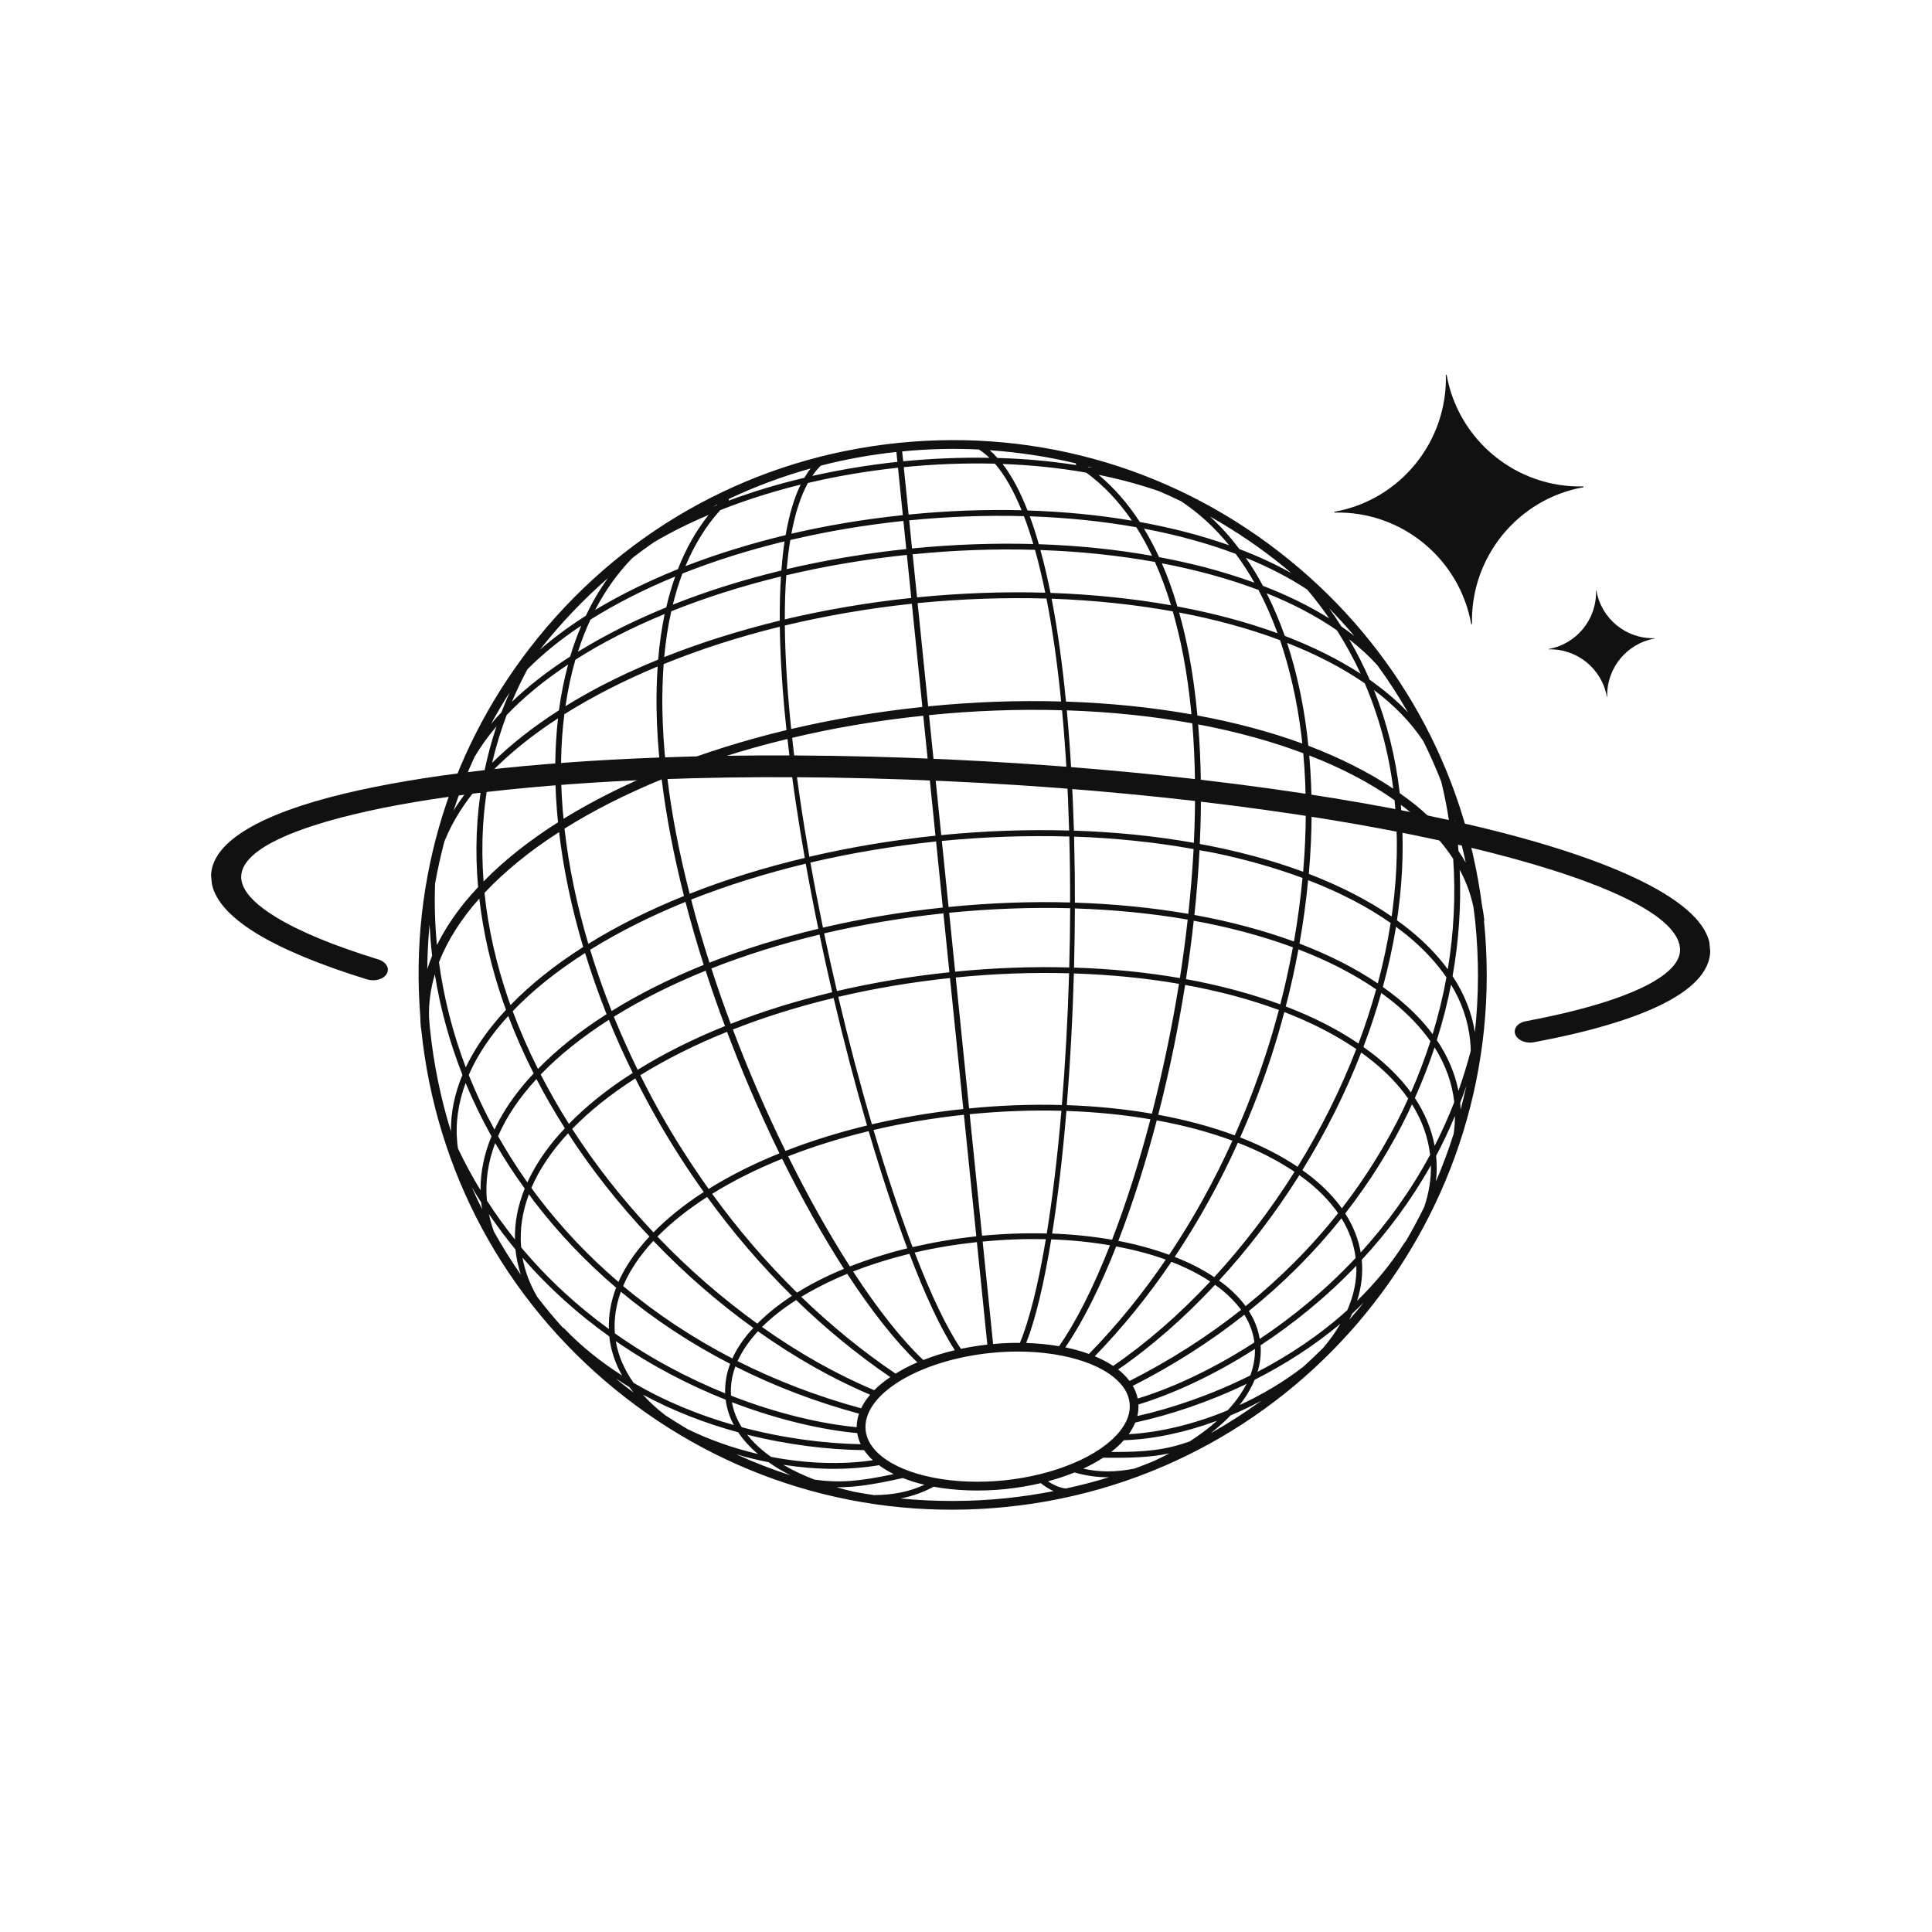 <?xml version="1.0" encoding="utf-8"?>
<svg width="500" zoomAndPan="magnify" viewBox="0 0 375 375" height="500" preserveAspectRatio="xMidYMid meet" version="1.0" xmlns="http://www.w3.org/2000/svg">
  <defs>
    <g/>
    <clipPath id="0eb422d3a8">
      <path d="M 81 85 L 289 85 L 289 294 L 81 294 Z M 81 85 " clip-rule="nonzero"/>
    </clipPath>
    <clipPath id="fa82c2f545">
      <path d="M 33.574 97.387 L 320.09 68.195 L 341.453 277.859 L 54.934 307.051 Z M 33.574 97.387 " clip-rule="nonzero"/>
    </clipPath>
    <clipPath id="23bffcefeb">
      <path d="M 33.574 97.387 L 320.09 68.195 L 341.453 277.859 L 54.934 307.051 Z M 33.574 97.387 " clip-rule="nonzero"/>
    </clipPath>
    <clipPath id="fd93a9eaa6">
      <path d="M 33.574 97.387 L 320.09 68.195 L 341.453 277.859 L 54.934 307.051 Z M 33.574 97.387 " clip-rule="nonzero"/>
    </clipPath>
    <clipPath id="a4fe4684ae">
      <path d="M 40 146 L 332 146 L 332 203 L 40 203 Z M 40 146 " clip-rule="nonzero"/>
    </clipPath>
    <clipPath id="af01cd2c6d">
      <path d="M 33.574 97.387 L 320.09 68.195 L 341.453 277.859 L 54.934 307.051 Z M 33.574 97.387 " clip-rule="nonzero"/>
    </clipPath>
    <clipPath id="3e14c55f35">
      <path d="M 33.574 97.387 L 320.09 68.195 L 341.453 277.859 L 54.934 307.051 Z M 33.574 97.387 " clip-rule="nonzero"/>
    </clipPath>
    <clipPath id="aea6b89f36">
      <path d="M 33.574 97.387 L 320.09 68.195 L 341.453 277.859 L 54.934 307.051 Z M 33.574 97.387 " clip-rule="nonzero"/>
    </clipPath>
    <clipPath id="a0c044836a">
      <path d="M 259 72 L 308 72 L 308 122 L 259 122 Z M 259 72 " clip-rule="nonzero"/>
    </clipPath>
    <clipPath id="d65a15334d">
      <path d="M 33.574 97.387 L 320.09 68.195 L 341.453 277.859 L 54.934 307.051 Z M 33.574 97.387 " clip-rule="nonzero"/>
    </clipPath>
    <clipPath id="971a340cca">
      <path d="M 33.574 97.387 L 320.09 68.195 L 341.453 277.859 L 54.934 307.051 Z M 33.574 97.387 " clip-rule="nonzero"/>
    </clipPath>
    <clipPath id="f82798897d">
      <path d="M 33.574 97.387 L 320.09 68.195 L 341.453 277.859 L 54.934 307.051 Z M 33.574 97.387 " clip-rule="nonzero"/>
    </clipPath>
    <clipPath id="dd5db143fa">
      <path d="M 300 114 L 322 114 L 322 136 L 300 136 Z M 300 114 " clip-rule="nonzero"/>
    </clipPath>
    <clipPath id="8878bd0557">
      <path d="M 33.574 97.387 L 320.09 68.195 L 341.453 277.859 L 54.934 307.051 Z M 33.574 97.387 " clip-rule="nonzero"/>
    </clipPath>
    <clipPath id="2510fcbfbd">
      <path d="M 33.574 97.387 L 320.09 68.195 L 341.453 277.859 L 54.934 307.051 Z M 33.574 97.387 " clip-rule="nonzero"/>
    </clipPath>
    <clipPath id="950e1c37ba">
      <path d="M 33.574 97.387 L 320.09 68.195 L 341.453 277.859 L 54.934 307.051 Z M 33.574 97.387 " clip-rule="nonzero"/>
    </clipPath>
  </defs>
  <rect x="-37.5" width="450" y="-37.5" height="450" fill-opacity="0"/>
  <rect x="-37.5" width="450" y="-37.5" height="450" fill-opacity="0" stroke="transparent"/>
  <g clip-path="url(#0eb422d3a8)">
    <g clip-path="url(#fa82c2f545)">
      <g clip-path="url(#23bffcefeb)">
        <g clip-path="url(#fd93a9eaa6)">
          <path d="M 83.375 179.465 C 83.492 181.473 83.641 183.492 83.875 185.504 C 83.527 186.367 83.207 187.242 82.934 188.113 C 82.957 185.203 83.113 182.309 83.375 179.465 Z M 117.996 112.219 C 116.379 114.445 114.961 116.887 113.703 119.516 C 110.445 121.594 107.477 123.785 104.809 126.09 C 108.754 121.082 113.168 116.418 117.996 112.219 Z M 250.617 111.223 C 247.539 109.5 244.172 107.938 240.562 106.578 C 238.801 104.227 236.887 102.113 234.84 100.242 C 239.891 103.086 244.738 106.371 249.312 110.105 C 249.758 110.453 250.188 110.844 250.617 111.223 Z M 283.102 165.191 C 282.938 163.145 282.676 161.137 282.367 159.133 C 283.199 161.867 283.902 164.629 284.508 167.445 C 284.082 166.691 283.613 165.922 283.102 165.191 Z M 286.277 200.359 C 285.672 196.539 284.215 192.91 281.945 189.465 C 283.16 182.582 283.633 175.66 283.328 168.816 C 284.598 171.156 285.469 173.582 285.996 176.074 C 286.105 177.008 286.246 177.949 286.344 178.902 C 287.078 186.121 287.039 193.305 286.277 200.359 Z M 261.887 256.156 C 262.094 255.77 262.27 255.375 262.449 254.98 C 263.191 254.293 263.902 253.582 264.629 252.867 C 264.395 253.152 264.18 253.465 263.949 253.75 C 263.277 254.574 262.574 255.359 261.887 256.156 Z M 119.586 267.586 C 120.441 268.152 121.297 268.719 122.164 269.242 C 122.418 269.594 122.684 269.945 122.969 270.293 C 122.133 269.652 121.301 269.023 120.477 268.367 C 120.176 268.109 119.887 267.848 119.586 267.586 Z M 93.035 174.41 C 93.797 181.02 95.32 187.723 97.664 194.488 C 97.848 194.992 98.031 195.5 98.211 196.004 C 97.375 196.902 96.582 197.812 95.832 198.73 C 93.562 201.52 91.746 204.352 90.406 207.176 C 87.887 200.527 86.145 193.699 85.207 186.777 C 86.852 182.539 89.492 178.391 93.035 174.41 Z M 86.25 163.355 C 87.828 159.359 90.324 155.473 93.617 151.766 C 92.449 158.395 92.176 165.238 92.797 172.195 C 91.891 173.16 91.035 174.133 90.23 175.102 C 87.988 177.875 86.195 180.645 84.812 183.445 C 84.422 179.473 84.305 175.488 84.449 171.504 C 84.941 168.754 85.547 166.031 86.25 163.355 Z M 98.93 134.391 C 98.363 135.656 97.828 136.945 97.336 138.246 C 96.629 139 95.949 139.738 95.316 140.516 C 96.453 138.422 97.652 136.367 98.93 134.391 Z M 110.676 127.426 C 106.359 130.207 102.566 133.148 99.352 136.223 C 100.25 134.082 101.27 131.973 102.379 129.898 C 105.355 126.906 108.867 124.062 112.824 121.438 C 112.02 123.352 111.293 125.344 110.676 127.426 Z M 131.059 111.906 C 130.379 113.793 129.801 115.797 129.316 117.895 C 126.5 119.039 123.781 120.262 121.152 121.547 C 117.949 123.137 114.965 124.781 112.18 126.504 C 112.871 124.324 113.676 122.25 114.594 120.281 C 119.492 117.195 125.023 114.379 131.059 111.906 Z M 122.723 108.32 C 124.109 107.25 125.516 106.219 126.953 105.23 C 130.199 103.316 133.75 101.543 137.535 99.953 C 135.113 102.988 133.133 106.492 131.582 110.473 C 125.754 112.824 120.348 115.48 115.52 118.387 C 117.496 114.582 119.91 111.211 122.723 108.32 Z M 139.129 98.074 C 138.875 98.16 138.625 98.258 138.375 98.371 C 138.68 98.207 138.98 98.062 139.285 97.914 C 139.234 97.961 139.18 98.012 139.129 98.074 Z M 156.137 92.738 C 151.004 93.945 146.09 95.434 141.461 97.168 C 141.48 97.066 141.48 96.949 141.457 96.848 C 146.527 94.457 151.824 92.465 157.344 90.93 C 156.906 91.48 156.504 92.09 156.137 92.738 Z M 208.883 90.27 C 204 89.504 198.887 89.035 193.602 88.891 C 193.125 88.344 192.625 87.844 192.098 87.387 C 197.758 87.785 203.359 88.625 208.836 89.941 C 208.816 90.059 208.828 90.16 208.883 90.27 Z M 211.289 90.664 C 211.242 90.625 211.18 90.59 211.117 90.539 C 211.445 90.633 211.789 90.715 212.117 90.812 C 211.852 90.77 211.57 90.711 211.289 90.664 Z M 243.48 113.098 C 240.402 111.984 237.148 110.965 233.707 110.066 C 230.859 109.34 227.949 108.691 224.973 108.137 C 224.078 106.18 223.09 104.348 222.043 102.605 C 228.453 103.828 234.441 105.457 239.848 107.508 C 241.156 109.25 242.363 111.117 243.48 113.098 Z M 253.734 114.438 C 255.254 116.242 256.676 118.105 257.988 120.02 C 254.223 117.672 249.926 115.551 245.137 113.711 C 244.117 111.797 243 109.977 241.812 108.266 C 246.219 110.055 250.215 112.105 253.734 114.438 Z M 260.355 121.594 C 259.609 120.391 258.809 119.223 257.977 118.059 C 259.68 119.816 261.332 121.613 262.898 123.457 C 262.078 122.828 261.23 122.188 260.355 121.594 Z M 274.809 156.297 C 273.812 155.5 272.777 154.73 271.695 153.957 C 270.879 146.945 269.207 140.242 266.691 133.93 C 270.672 136.926 273.898 140.258 276.289 143.895 C 277.547 146.441 278.699 149.043 279.738 151.695 C 280.684 155.539 281.355 159.426 281.77 163.363 C 279.863 160.898 277.547 158.547 274.809 156.297 Z M 273.742 180.605 C 272.918 179.918 272.039 179.27 271.145 178.633 C 271.242 178.012 271.34 177.391 271.406 176.789 C 272.355 169.688 272.496 162.812 271.895 156.203 C 272.523 156.66 273.137 157.137 273.723 157.629 C 277.223 160.469 280 163.516 282.066 166.707 C 282.555 173.793 282.199 180.98 281.012 188.137 C 279.09 185.496 276.656 182.984 273.742 180.605 Z M 278.07 200.73 C 276.254 198.27 273.969 195.945 271.262 193.723 C 270.344 192.984 269.402 192.281 268.414 191.57 C 269.469 187.668 270.336 183.773 270.969 179.887 C 271.66 180.41 272.352 180.938 273.031 181.477 C 276.215 184.074 278.789 186.836 280.754 189.715 C 280.082 193.402 279.18 197.086 278.07 200.73 Z M 285.469 203.961 C 284.77 206.645 283.973 209.227 283.082 211.73 C 282.398 208.297 281.004 205.012 278.887 201.883 C 280.016 198.309 280.945 194.727 281.648 191.109 C 283.727 194.543 284.969 198.168 285.352 201.949 C 285.418 202.613 285.461 203.293 285.469 203.961 Z M 283.422 214.066 C 283.836 213.004 284.219 211.922 284.602 210.82 C 284.262 212.352 283.91 213.855 283.512 215.379 C 283.496 214.93 283.469 214.512 283.422 214.066 Z M 244.09 266.27 C 244.609 264.559 244.801 262.852 244.68 261.121 C 250.926 257.012 257.328 251.895 263.27 245.668 C 263.371 248.52 262.766 251.414 261.52 254.289 C 256.23 259.086 250.25 263.066 244.09 266.27 Z M 235.34 278 C 235.258 278.039 235.176 278.09 235.09 278.113 C 236.473 277.016 237.738 275.898 238.852 274.723 C 240.871 273.891 242.867 272.934 244.793 271.906 C 241.75 274.105 238.605 276.145 235.34 278 Z M 149.184 283.812 C 150.465 284.73 151.887 285.574 153.418 286.348 C 153.391 286.352 153.359 286.34 153.328 286.328 C 149.785 285.176 146.281 283.82 142.871 282.262 C 144.934 282.879 147.051 283.406 149.184 283.812 Z M 119.527 260.312 C 126.602 265.199 133.902 268.918 140.848 271.684 C 141.066 273.391 141.598 275.039 142.438 276.609 C 135.77 274.703 129.109 272.023 122.961 268.391 C 121.164 265.828 119.984 263.113 119.527 260.312 Z M 93.398 233.383 C 93.441 233.828 93.516 234.254 93.574 234.715 C 92.863 233.277 92.195 231.832 91.551 230.371 C 92.148 231.402 92.762 232.414 93.398 233.383 Z M 103.578 208.348 C 102.754 209.246 101.957 210.125 101.223 211.043 C 99.004 213.754 97.266 216.504 95.977 219.254 C 94.086 215.797 92.422 212.262 90.98 208.656 C 92.684 204.719 95.281 200.879 98.652 197.195 C 100.066 200.945 101.723 204.672 103.578 208.348 Z M 113.562 184.977 C 114.781 188.938 116.172 192.91 117.734 196.848 C 112.594 200.117 108.109 203.688 104.418 207.477 C 102.559 203.773 100.914 200.031 99.516 196.277 C 103.332 192.27 108.059 188.488 113.562 184.977 Z M 108.312 139.426 C 107.691 144.98 107.582 150.922 108.094 157.223 C 108.145 158.016 108.242 158.805 108.32 159.598 C 102.746 163.129 97.867 166.984 93.859 171.086 C 93.316 163.93 93.723 156.926 95.094 150.145 C 98.727 146.359 103.18 142.766 108.312 139.426 Z M 108.488 137.867 C 103.488 141.078 99.133 144.5 95.52 148.066 C 96.258 144.926 97.191 141.836 98.336 138.797 C 101.641 135.324 105.66 132.035 110.27 128.98 C 109.512 131.805 108.898 134.773 108.488 137.867 Z M 127.75 128.027 C 123.75 129.656 119.926 131.426 116.34 133.301 C 114.043 134.523 111.848 135.781 109.758 137.066 C 110.223 133.926 110.855 130.895 111.684 128.051 C 116.809 124.781 122.645 121.801 129.012 119.176 C 128.438 121.953 128 124.906 127.75 128.027 Z M 151.582 111.891 C 151.414 114.641 151.328 117.516 151.352 120.461 C 143.465 122.387 135.926 124.75 128.922 127.543 C 129.211 124.391 129.664 121.438 130.293 118.652 C 136.875 116.008 144.02 113.738 151.582 111.891 Z M 152.281 105.078 C 152.016 106.879 151.816 108.758 151.656 110.738 C 144.273 112.52 137.199 114.738 130.598 117.359 C 131.121 115.242 131.73 113.23 132.453 111.328 C 138.605 108.883 145.27 106.781 152.281 105.078 Z M 175.238 99.992 C 167.781 100.766 160.52 101.984 153.613 103.59 C 154.328 99.664 155.398 96.316 156.82 93.742 C 162.445 92.414 168.297 91.426 174.301 90.785 Z M 198.293 99.039 C 191.191 98.859 183.832 99.133 176.359 99.879 L 175.422 90.672 C 181.457 90.07 187.387 89.859 193.121 90 C 195.062 92.246 196.77 95.312 198.293 99.039 Z M 201.637 105.629 C 201.094 103.738 200.52 101.922 199.879 100.215 C 207.105 100.465 214.047 101.184 220.562 102.336 C 221.652 104.055 222.672 105.914 223.613 107.883 C 216.605 106.633 209.242 105.887 201.637 105.629 Z M 227.289 117.477 C 219.93 116.18 212.078 115.367 203.906 115.078 C 203.32 112.188 202.676 109.406 201.941 106.762 C 209.734 107.027 217.191 107.824 224.168 109.074 C 225.332 111.676 226.371 114.461 227.289 117.477 Z M 247.977 122.914 C 242.051 120.758 235.531 119.008 228.531 117.715 C 227.645 114.711 226.652 111.934 225.516 109.332 C 232.297 110.633 238.598 112.359 244.277 114.512 C 245.66 117.133 246.891 119.945 247.977 122.914 Z M 249.379 123.426 C 248.34 120.492 247.16 117.734 245.852 115.152 C 250.98 117.203 255.566 119.613 259.504 122.352 C 261.215 125.055 262.766 127.875 264.109 130.777 C 259.816 128 254.863 125.527 249.379 123.426 Z M 253.945 144.746 C 253.867 143.969 253.785 143.18 253.691 142.391 C 252.902 136.047 251.59 130.16 249.824 124.789 C 255.508 127.016 260.598 129.652 264.906 132.641 C 267.652 139.078 269.512 145.906 270.43 153.082 C 265.664 149.891 260.125 147.098 253.945 144.746 Z M 252.227 183.148 C 252.969 179.016 253.52 174.906 253.906 170.84 C 260.023 173.195 265.402 175.977 269.922 179.148 C 269.316 183.035 268.48 186.969 267.43 190.887 C 263.031 187.902 257.922 185.328 252.227 183.148 Z M 263.684 202.547 C 259.598 199.777 254.852 197.371 249.566 195.352 C 250.523 191.664 251.34 187.977 252.023 184.273 C 257.703 186.453 262.77 189.047 267.113 192.035 C 266.133 195.551 264.996 199.055 263.684 202.547 Z M 273.867 212.043 C 272.129 209.664 269.938 207.387 267.293 205.215 C 266.453 204.531 265.543 203.867 264.637 203.219 C 265.965 199.738 267.105 196.238 268.098 192.734 C 268.93 193.348 269.762 193.961 270.535 194.594 C 273.434 196.973 275.793 199.465 277.645 202.098 C 276.562 205.434 275.316 208.758 273.867 212.043 Z M 220.824 271.457 C 220.652 270.617 220.336 269.793 219.875 268.996 C 227.715 265.016 234.953 260.395 241.523 255.191 C 242.594 256.887 243.242 258.68 243.477 260.559 C 235.117 265.988 227.062 269.57 220.824 271.457 Z M 220.75 274.852 C 220.938 274.121 221.004 273.359 220.969 272.605 C 227.18 270.723 235.199 267.203 243.578 261.828 C 243.621 263.539 243.32 265.27 242.68 266.977 C 235.234 270.688 227.633 273.309 220.75 274.852 Z M 215.684 281.82 C 216.609 281.102 217.434 280.336 218.137 279.551 C 223.98 279.348 230.199 278 236.242 275.758 C 234.676 277.168 232.867 278.531 230.891 279.793 C 226.211 281.445 222.348 281.867 215.684 281.82 Z M 181.227 288.574 C 185.41 289.336 190.164 289.535 195.062 289.039 C 197.492 288.789 199.816 288.395 202.016 287.879 C 202.836 288.535 203.676 289.062 204.508 289.426 C 201.465 290.012 198.375 290.488 195.242 290.809 C 188.375 291.508 181.539 291.504 174.809 290.855 C 177.086 290.418 179.16 289.668 181.227 288.574 Z M 170.609 284.395 C 171.457 285.02 172.418 285.605 173.473 286.121 C 166.906 287.516 163.039 287.883 158.09 287.195 C 155.902 286.355 153.871 285.398 152.051 284.32 C 158.438 285.312 164.828 285.375 170.609 284.395 Z M 166.391 278.164 C 166.508 278.895 166.727 279.629 167.059 280.32 C 160.004 280.184 152.02 279.164 143.977 277.02 C 143.004 275.477 142.359 273.855 142.074 272.168 C 151.348 275.73 159.914 277.574 166.391 278.164 Z M 142.73 265.227 C 150.23 269.027 158.25 272.09 166.73 274.395 C 166.43 275.27 166.285 276.141 166.285 277.016 C 159.793 276.41 151.195 274.523 141.898 270.895 C 141.75 268.992 142.051 267.102 142.73 265.227 Z M 101.848 230.703 C 100.512 233.98 99.875 237.27 99.949 240.578 C 98.039 238.184 96.215 235.695 94.508 233.02 C 94.168 229.277 94.73 225.543 96.113 221.871 C 97.859 224.891 99.77 227.832 101.848 230.703 Z M 109.641 218.996 C 108.855 219.832 108.113 220.66 107.414 221.504 C 105.273 224.148 103.586 226.82 102.363 229.504 C 100.297 226.574 98.395 223.586 96.676 220.535 C 98.32 216.719 100.844 213 104.125 209.441 C 105.801 212.656 107.637 215.855 109.641 218.996 Z M 122.816 208.25 C 118.031 211.293 113.867 214.609 110.426 218.145 C 108.438 215.004 106.613 211.789 104.949 208.559 C 108.559 204.816 113.016 201.254 118.18 197.949 C 119.594 201.41 121.137 204.859 122.816 208.25 Z M 136.965 188.406 C 138.113 191.969 139.363 195.559 140.719 199.156 C 134.5 201.668 128.82 204.512 123.77 207.645 C 122.102 204.238 120.562 200.805 119.148 197.344 C 124.422 194.074 130.414 191.066 136.965 188.406 Z M 133.051 175.055 C 134.098 179.078 135.27 183.16 136.59 187.281 C 130.051 189.926 124.043 192.922 118.719 196.238 C 117.152 192.285 115.762 188.312 114.547 184.355 C 120.035 180.945 126.246 177.812 133.051 175.055 Z M 128.434 151.27 C 129.312 158.445 130.77 166.047 132.758 173.91 C 125.969 176.648 119.738 179.754 114.195 183.199 C 111.945 175.637 110.395 168.121 109.566 160.836 C 115.145 157.332 121.484 154.129 128.434 151.27 Z M 127.438 137.637 C 127.488 141.426 127.766 145.395 128.211 149.488 C 121.352 152.281 115.027 155.453 109.387 158.922 C 109.324 158.332 109.266 157.727 109.219 157.137 C 108.695 150.578 108.816 144.371 109.539 138.633 C 114.93 135.246 121 132.129 127.656 129.359 C 127.473 132.008 127.391 134.75 127.438 137.637 Z M 152.66 141.707 C 144.387 143.699 136.555 146.168 129.297 149.043 C 128.871 145.148 128.625 141.324 128.566 137.609 C 128.52 134.574 128.613 131.66 128.812 128.906 C 135.797 126.059 143.371 123.613 151.359 121.652 C 151.453 128.156 151.938 135.023 152.66 141.707 Z M 176.988 117.184 L 179.031 137.219 C 170.242 138.145 161.707 139.594 153.57 141.5 C 152.828 134.367 152.398 127.594 152.336 121.41 C 160.215 119.531 168.473 118.094 176.988 117.184 Z M 176.023 107.703 L 176.875 116.059 C 168.5 116.941 160.254 118.348 152.332 120.219 C 152.328 117.223 152.414 114.336 152.621 111.656 C 160.062 109.895 167.91 108.559 176.023 107.703 Z M 175.906 106.566 C 167.922 107.41 160.16 108.723 152.703 110.469 C 152.879 108.492 153.105 106.594 153.391 104.82 C 160.406 103.16 167.77 101.914 175.352 101.113 Z M 177.027 106.453 L 176.473 101 C 184.074 100.254 191.539 99.988 198.746 100.184 C 199.395 101.863 199.984 103.676 200.559 105.594 C 192.902 105.387 185.02 105.668 177.027 106.453 Z M 177.996 115.945 L 177.145 107.59 C 185.277 106.773 193.234 106.5 200.891 106.723 C 201.621 109.324 202.281 112.105 202.887 115.039 C 194.863 114.809 186.504 115.109 177.996 115.945 Z M 205.965 136.16 C 197.625 135.922 188.961 136.223 180.152 137.105 L 178.109 117.066 C 186.676 116.223 195.051 115.953 203.117 116.176 C 204.316 122.262 205.266 129.008 205.965 136.16 Z M 229.684 127.305 C 230.375 130.957 230.895 134.754 231.262 138.656 C 223.59 137.301 215.418 136.465 206.91 136.18 C 206.258 129.461 205.355 122.621 204.121 116.207 C 212.367 116.5 220.25 117.34 227.629 118.664 C 228.414 121.391 229.098 124.27 229.684 127.305 Z M 232.414 138.875 C 232.043 134.77 231.496 130.828 230.797 127.105 C 230.242 124.227 229.602 121.5 228.871 118.887 C 235.945 120.23 242.516 122.031 248.461 124.262 C 250.348 129.809 251.742 135.918 252.574 142.531 C 252.648 143.121 252.695 143.727 252.77 144.312 C 246.543 142.043 239.711 140.223 232.414 138.875 Z M 232.879 163.809 C 233.27 155.645 233.156 147.867 232.562 140.602 C 239.906 141.992 246.758 143.867 252.961 146.199 C 253.637 153.543 253.613 161.293 252.941 169.207 C 246.828 166.938 240.086 165.141 232.879 163.809 Z M 231.832 177.594 C 232.297 173.316 232.609 169.129 232.828 165.023 C 233.703 165.18 234.586 165.324 235.461 165.496 C 241.719 166.789 247.52 168.438 252.816 170.414 C 252.434 174.492 251.883 178.617 251.156 182.746 C 245.258 180.586 238.781 178.848 231.832 177.594 Z M 230.195 190.043 C 230.797 186.23 231.297 182.445 231.699 178.711 C 238.633 179.969 245.098 181.707 250.949 183.871 C 250.266 187.562 249.453 191.262 248.508 194.949 C 242.93 192.902 236.777 191.246 230.195 190.043 Z M 245.648 204.773 C 243.898 210.129 241.902 215.332 239.66 220.371 C 235.133 218.695 230.148 217.355 224.809 216.375 C 225.922 212.059 226.949 207.625 227.871 203.113 C 228.68 199.09 229.406 195.109 230.035 191.176 C 236.574 192.355 242.676 193.988 248.227 196.039 C 247.438 198.969 246.602 201.887 245.648 204.773 Z M 251.867 226.48 C 248.625 224.297 244.871 222.383 240.715 220.77 C 242.957 215.719 244.969 210.496 246.73 205.129 C 247.668 202.242 248.52 199.352 249.285 196.441 C 254.527 198.465 259.227 200.863 263.254 203.621 C 260.258 211.383 256.438 219.055 251.867 226.48 Z M 254.926 228.742 C 254.246 228.188 253.523 227.648 252.789 227.129 C 257.359 219.715 261.195 212.059 264.207 204.293 C 265.023 204.895 265.824 205.48 266.57 206.102 C 269.34 208.363 271.586 210.738 273.32 213.234 C 273.004 213.949 272.684 214.664 272.348 215.367 C 269.051 222.172 265.059 228.582 260.453 234.543 C 258.996 232.496 257.16 230.578 254.926 228.742 Z M 237.941 249.539 C 237.516 249.207 237.062 248.875 236.609 248.559 C 242.215 242.449 247.414 235.656 252.004 228.414 C 252.066 228.305 252.125 228.184 252.188 228.09 C 252.895 228.586 253.57 229.098 254.203 229.613 C 256.465 231.461 258.293 233.426 259.719 235.477 C 254.512 242.066 248.492 248.102 241.773 253.523 C 240.762 252.133 239.48 250.809 237.941 249.539 Z M 217.281 266.02 C 217.184 265.941 217.105 265.891 217.016 265.828 C 223.539 261.34 229.895 255.754 235.836 249.391 C 236.32 249.719 236.789 250.066 237.234 250.426 C 238.707 251.641 239.926 252.914 240.902 254.238 C 234.32 259.457 227.082 264.074 219.242 268.043 C 218.707 267.328 218.055 266.652 217.281 266.02 Z M 147.117 258.402 C 154.234 263.445 161.602 267.637 168.898 270.715 C 168.82 270.812 168.738 270.879 168.676 270.973 C 168.043 271.746 167.543 272.539 167.148 273.352 C 158.668 271.047 150.66 267.965 143.164 264.195 C 144.062 262.199 145.402 260.262 147.117 258.402 Z M 126.82 240.848 C 126.914 240.941 127 241.047 127.094 241.141 C 133.035 247.309 139.5 252.914 146.223 257.75 C 145.844 258.168 145.465 258.582 145.102 259 C 143.848 260.535 142.863 262.105 142.152 263.676 C 134.488 259.715 127.375 255.004 120.949 249.613 C 122.223 246.605 124.215 243.656 126.82 240.848 Z M 126.055 240.023 C 125.438 240.684 124.84 241.367 124.285 242.051 C 122.453 244.285 121.055 246.551 120.039 248.82 C 114.316 243.926 109.129 238.465 104.539 232.465 C 104.055 231.844 103.613 231.207 103.141 230.57 C 104.699 226.926 107.113 223.379 110.262 219.977 C 114.793 226.957 120.078 233.688 126.055 240.023 Z M 127.566 217.27 C 130.359 222.16 133.379 226.867 136.594 231.363 C 132.852 233.793 129.562 236.426 126.84 239.203 C 120.867 232.863 115.562 226.125 111.062 219.125 C 114.426 215.66 118.547 212.359 123.316 209.316 C 124.664 212 126.082 214.645 127.566 217.27 Z M 145.633 211.492 C 147.441 215.727 149.344 219.863 151.289 223.863 C 146.258 225.887 141.645 228.219 137.551 230.773 C 134.352 226.289 131.332 221.594 128.539 216.707 C 127.039 214.082 125.633 211.406 124.285 208.695 C 129.27 205.613 134.914 202.773 141.121 200.277 C 142.531 203.988 144.016 207.746 145.633 211.492 Z M 161.805 193.711 C 163.828 202.297 166.016 210.648 168.289 218.457 C 162.695 219.809 157.391 221.469 152.461 223.395 C 148.816 215.977 145.352 208.031 142.25 199.828 C 148.293 197.441 154.852 195.391 161.805 193.711 Z M 159.07 181.402 C 159.844 185.145 160.676 188.898 161.531 192.59 C 154.574 194.258 147.961 196.312 141.836 198.723 C 140.5 195.184 139.25 191.59 138.082 187.973 C 144.559 185.426 151.605 183.195 159.07 181.402 Z M 156.391 167.637 C 156.859 170.246 157.309 172.645 157.727 174.75 C 158.074 176.59 158.449 178.441 158.84 180.277 C 151.359 182.059 144.266 184.277 137.707 186.848 C 136.406 182.781 135.207 178.703 134.152 174.609 C 141.016 171.891 148.484 169.547 156.391 167.637 Z M 156.207 166.52 C 148.297 168.402 140.797 170.734 133.863 173.477 C 131.895 165.828 130.391 158.207 129.508 150.824 C 136.691 147.941 144.52 145.445 152.852 143.434 C 153.773 151.785 155.031 159.824 156.207 166.52 Z M 181.574 162.207 C 173.129 163.082 164.926 164.469 157.098 166.297 C 155.711 158.402 154.57 150.625 153.758 143.211 C 161.82 141.285 170.355 139.848 179.203 138.918 Z M 207.516 161.207 C 199.496 160.977 191.16 161.258 182.695 162.094 L 180.324 138.805 C 189.133 137.922 197.797 137.617 206.141 137.859 C 206.84 145.301 207.293 153.164 207.516 161.207 Z M 208.449 161.227 C 208.246 154.418 207.84 146.289 207.07 137.879 C 215.578 138.16 223.75 139.016 231.426 140.398 C 232.035 147.836 232.109 155.664 231.727 163.594 C 224.395 162.293 216.574 161.488 208.449 161.227 Z M 208.637 175.203 C 208.637 173.328 208.633 171.441 208.613 169.566 C 208.586 167.434 208.543 165.023 208.48 162.387 C 216.504 162.66 224.297 163.48 231.676 164.805 C 231.449 168.984 231.105 173.176 230.648 177.379 C 223.703 176.184 216.312 175.441 208.637 175.203 Z M 208.469 187.809 C 208.562 184.004 208.621 180.176 208.637 176.324 C 216.27 176.578 223.629 177.297 230.531 178.496 C 230.105 182.305 229.605 186.09 229.016 189.844 C 222.512 188.719 215.637 188.035 208.469 187.809 Z M 207.066 214.504 C 207.723 206.387 208.191 197.762 208.441 188.945 C 215.547 189.18 222.395 189.848 228.84 190.965 C 227.441 199.641 225.641 208.152 223.582 216.164 C 218.363 215.258 212.82 214.703 207.066 214.504 Z M 215.855 240.629 C 212.176 240 208.273 239.582 204.223 239.43 C 205.332 232.398 206.266 224.324 206.992 215.633 C 212.676 215.824 218.145 216.371 223.301 217.254 C 221.074 225.766 218.531 233.684 215.855 240.629 Z M 226.938 243.555 C 223.906 242.438 220.605 241.539 217.066 240.852 C 219.777 233.832 222.312 225.918 224.527 217.465 C 229.809 218.422 234.746 219.75 239.211 221.402 C 235.684 229.234 231.562 236.645 226.938 243.555 Z M 228.012 243.969 C 232.621 237.059 236.742 229.633 240.27 221.805 C 244.379 223.391 248.07 225.297 251.266 227.441 C 251.191 227.566 251.117 227.676 251.043 227.801 C 246.465 235.039 241.262 241.82 235.684 247.895 C 233.441 246.395 230.867 245.074 228.012 243.969 Z M 216.656 241.926 C 220.102 242.578 223.34 243.426 226.277 244.492 C 221.77 251.113 216.781 257.262 211.363 262.801 C 209.945 262.289 208.406 261.852 206.777 261.523 C 210.152 256.617 213.516 249.879 216.656 241.926 Z M 204.047 240.566 C 208.008 240.699 211.836 241.094 215.441 241.715 C 212.25 249.848 208.871 256.57 205.562 261.297 C 203.539 260.953 201.398 260.734 199.184 260.668 C 200.996 256.082 202.641 249.125 204.047 240.566 Z M 190.734 240.992 C 194.918 240.582 199.023 240.438 202.996 240.527 C 201.562 249.105 199.863 256.066 197.965 260.648 C 196.277 260.629 194.527 260.707 192.762 260.871 Z M 186.512 261.812 C 183.727 257.707 180.66 251.234 177.539 243.121 C 181.367 242.223 185.422 241.547 189.613 241.094 L 191.641 260.988 C 189.887 261.18 188.16 261.457 186.512 261.812 Z M 179.215 263.98 C 175.02 260.02 170.355 254.113 165.59 246.797 C 168.98 245.477 172.637 244.32 176.52 243.371 C 179.609 251.484 182.621 257.953 185.336 262.078 C 183.164 262.578 181.109 263.223 179.215 263.98 Z M 173.836 266.621 C 167.414 262.293 161.285 257.277 155.523 251.715 C 158.203 250.09 161.184 248.598 164.445 247.246 C 169.121 254.402 173.773 260.32 178.055 264.434 C 176.527 265.098 175.105 265.824 173.836 266.621 Z M 153.715 251.523 C 151.156 253.191 148.891 255.008 146.992 256.918 C 140.305 252.09 133.84 246.512 127.914 240.344 C 127.801 240.238 127.703 240.133 127.605 240.027 C 130.277 237.312 133.527 234.73 137.258 232.328 C 142.293 239.27 147.809 245.699 153.715 251.523 Z M 163.809 246.281 C 160.492 247.648 157.43 249.195 154.699 250.898 C 148.777 245.078 143.262 238.664 138.227 231.723 C 142.242 229.219 146.812 226.938 151.805 224.918 C 155.676 232.719 159.754 239.965 163.809 246.281 Z M 176.105 242.293 C 172.168 243.262 168.441 244.457 164.965 245.812 C 160.945 239.551 156.867 232.309 152.977 224.434 C 157.82 222.547 163.051 220.906 168.605 219.555 C 171.066 227.91 173.609 235.629 176.105 242.293 Z M 187.094 216.379 L 189.5 239.969 C 185.219 240.434 181.082 241.148 177.125 242.059 C 174.602 235.398 172.031 227.68 169.555 219.328 C 175.125 218.02 181.008 217.027 187.094 216.379 Z M 184.391 189.84 L 186.98 215.258 C 180.848 215.898 174.898 216.91 169.238 218.227 C 166.934 210.41 164.73 202.047 162.711 193.488 C 169.602 191.871 176.867 190.637 184.391 189.84 Z M 183.113 177.281 L 184.277 188.719 C 176.734 189.5 169.43 190.738 162.453 192.363 C 161.582 188.676 160.754 184.938 159.961 181.168 C 167.32 179.457 175.07 178.129 183.113 177.281 Z M 182.996 176.16 C 174.969 176.992 167.16 178.312 159.734 180.055 C 158.867 175.84 158.043 171.609 157.301 167.426 C 165.039 165.605 173.215 164.219 181.691 163.328 Z M 184.117 176.047 L 182.812 163.227 C 191.176 162.406 199.48 162.141 207.547 162.367 C 207.672 166.598 207.719 170.879 207.703 175.168 C 200.078 174.957 192.164 175.238 184.117 176.047 Z M 185.398 188.602 L 184.234 177.168 C 192.254 176.379 200.121 176.086 207.719 176.285 C 207.703 180.141 207.645 183.98 207.539 187.785 C 200.375 187.586 192.957 187.848 185.398 188.602 Z M 188.102 215.145 L 185.512 189.727 C 193.012 188.977 200.391 188.719 207.508 188.91 C 207.258 197.711 206.773 206.352 206.105 214.484 C 200.285 214.324 194.238 214.531 188.102 215.145 Z M 188.215 216.266 C 194.297 215.676 200.254 215.445 206.016 215.602 C 205.277 224.293 204.316 232.371 203.176 239.422 C 199.113 239.312 194.902 239.449 190.617 239.855 Z M 169.691 269.836 C 162.414 266.785 155.023 262.625 147.902 257.566 C 149.746 255.734 151.977 253.98 154.539 252.34 C 160.289 257.918 166.402 262.918 172.801 267.297 C 171.633 268.082 170.586 268.93 169.691 269.836 Z M 212.496 263.25 C 217.898 257.688 222.875 251.539 227.367 244.922 C 230.18 246.016 232.703 247.285 234.898 248.746 C 228.941 255.109 222.57 260.668 216.059 265.125 C 214.996 264.422 213.816 263.801 212.496 263.25 Z M 206.883 288.922 C 205.723 288.781 204.57 288.301 203.43 287.516 C 205.254 287.027 206.965 286.445 208.566 285.801 C 210.812 286.445 212.977 286.762 215.266 286.73 C 212.523 287.578 209.707 288.301 206.883 288.922 Z M 217.273 277.91 C 213.43 282.645 204.633 286.348 194.891 287.34 C 185.148 288.332 175.801 286.48 171.066 282.617 C 169.23 281.117 168.199 279.422 168.016 277.594 C 167.32 270.762 178.246 264.039 192.371 262.598 C 202.109 261.605 211.477 263.473 216.195 267.336 C 218.047 268.832 219.074 270.531 219.262 272.371 C 219.449 274.199 218.781 276.07 217.273 277.91 Z M 101.152 242.098 C 100.855 238.637 101.391 235.199 102.656 231.797 C 102.98 232.258 103.301 232.707 103.652 233.164 C 108.359 239.312 113.703 244.918 119.586 249.941 C 118.566 252.605 118.098 255.281 118.184 257.961 C 112.18 253.59 106.375 248.352 101.152 242.098 Z M 119.344 258.805 C 119.137 256.078 119.547 253.375 120.508 250.719 C 126.961 256.078 134.062 260.777 141.723 264.719 C 141 266.625 140.688 268.531 140.75 270.445 C 133.754 267.609 126.43 263.809 119.344 258.805 Z M 148.227 281.688 C 146.961 280.668 145.906 279.586 145.023 278.469 C 152.965 280.465 160.809 281.395 167.727 281.473 C 168.191 282.168 168.75 282.809 169.422 283.438 C 163.246 284.344 156.395 284.066 149.656 282.777 C 149.172 282.422 148.672 282.062 148.227 281.688 Z M 165.719 289.543 C 164.59 289.277 163.469 288.984 162.395 288.676 C 166.039 288.711 169.738 288.102 175.246 286.887 C 176.547 287.406 177.941 287.848 179.445 288.188 C 176.488 289.535 173.461 290.164 169.691 290.199 C 169.676 290.199 169.648 290.203 169.648 290.203 C 168.336 290.016 167.023 289.785 165.719 289.543 Z M 223.906 283.613 C 222.68 284.117 221.449 284.59 220.207 285.051 C 220.191 285.055 220.191 285.055 220.176 285.055 C 216.477 285.781 213.414 285.773 210.262 285.062 C 211.664 284.41 212.957 283.699 214.113 282.941 C 219.707 283.008 223.438 282.863 226.988 282.094 C 225.996 282.617 224.961 283.129 223.906 283.613 Z M 238.273 273.75 C 231.938 276.371 225.297 278.023 219.09 278.379 C 219.609 277.629 220.027 276.887 220.355 276.113 C 227.086 274.641 234.586 272.164 241.961 268.605 C 241.305 269.863 240.492 271.141 239.473 272.391 C 239.098 272.852 238.68 273.301 238.273 273.75 Z M 244.512 259.887 C 244.203 257.984 243.496 256.199 242.406 254.465 C 249.129 249.055 255.133 243.035 260.375 236.469 C 261.883 238.902 262.801 241.484 263.133 244.168 C 257.199 250.484 250.793 255.703 244.512 259.887 Z M 264.113 243.109 C 263.656 240.469 262.656 237.938 261.105 235.539 C 265.883 229.414 269.988 222.848 273.359 215.875 C 273.594 215.355 273.82 214.855 274.059 214.336 C 276 217.438 277.191 220.719 277.582 224.152 C 273.727 231.316 269.113 237.613 264.113 243.109 Z M 278.465 222.418 C 277.859 219.168 276.57 216.07 274.629 213.117 C 276.07 209.871 277.363 206.602 278.449 203.293 C 280.578 206.668 281.852 210.199 282.273 213.922 C 281.125 216.871 279.844 219.707 278.465 222.418 Z M 270.109 177.879 C 265.492 174.703 260.07 171.941 254.043 169.621 C 254.734 161.73 254.773 153.992 254.125 146.633 C 260.395 149.059 265.965 151.98 270.688 155.324 C 271.383 162.156 271.266 169.273 270.289 176.641 C 270.246 177.051 270.172 177.469 270.109 177.879 Z M 210.848 91.742 C 214.188 94.18 217.133 97.293 219.707 101.059 C 213.297 99.965 206.496 99.309 199.445 99.082 C 198.051 95.516 196.445 92.438 194.605 90.055 C 200.246 90.266 205.688 90.828 210.848 91.742 Z M 139.793 99.023 C 144.66 97.09 149.906 95.422 155.398 94.062 C 154.078 96.77 153.141 100.105 152.492 103.863 C 145.637 105.523 139.105 107.539 133.047 109.887 C 134.785 105.727 137.027 102.082 139.793 99.023 Z M 98.73 194.117 C 96.301 187.098 94.75 180.137 94.039 173.305 C 97.957 169.141 102.82 165.172 108.516 161.512 C 109.375 168.793 110.949 176.277 113.199 183.809 C 107.746 187.285 102.992 191.055 99.09 195.086 C 98.969 194.762 98.852 194.441 98.73 194.117 Z M 88.766 221.98 C 88.363 218.023 88.934 214.07 90.383 210.203 C 91.828 213.715 93.516 217.18 95.398 220.562 C 93.953 224.035 93.25 227.539 93.273 231.023 C 91.703 228.453 90.238 225.754 88.891 222.91 C 88.844 222.609 88.797 222.297 88.766 221.98 Z M 95.875 239.059 C 95.457 237.938 95.141 236.809 94.906 235.656 C 96.543 238.059 98.258 240.355 100.047 242.516 C 100.047 242.527 100.051 242.543 100.051 242.559 C 100.219 244.211 100.574 245.832 101.098 247.422 C 99.211 244.723 97.477 241.934 95.875 239.059 Z M 109.488 257.832 C 109.41 257.766 109.332 257.715 109.242 257.695 C 107.508 255.781 105.871 253.797 104.297 251.762 C 102.859 249.305 101.887 246.746 101.414 244.105 C 106.613 250.113 112.34 255.172 118.258 259.395 C 118.539 262.023 119.379 264.57 120.742 266.988 C 116.676 264.379 112.852 261.355 109.488 257.832 Z M 129.09 274.672 C 127.465 273.41 126.023 272.09 124.793 270.703 C 130.707 273.895 136.992 276.293 143.277 278.008 C 144.27 279.488 145.547 280.887 147.117 282.223 C 142.328 281.098 137.676 279.465 133.414 277.367 C 131.961 276.5 130.52 275.613 129.09 274.672 Z M 256.801 261.66 C 255.559 262.891 254.289 264.094 253 265.258 C 249.262 268.168 245.031 270.676 240.594 272.727 C 241.855 271.133 242.832 269.477 243.535 267.809 C 249.348 264.875 255.016 261.258 260.164 256.941 C 259.254 258.531 258.121 260.113 256.801 261.66 Z M 272.801 241.031 C 272.73 241.07 272.664 241.133 272.613 241.211 C 270.02 245.355 266.871 249.094 263.414 252.484 C 264.262 249.824 264.57 247.16 264.316 244.527 C 269.258 239.199 273.848 233.094 277.73 226.184 C 277.801 228.867 277.352 231.559 276.449 234.25 C 275.32 236.547 274.113 238.805 272.801 241.031 Z M 278.707 229.328 C 278.902 227.68 278.918 226.008 278.75 224.352 C 280.066 221.863 281.285 219.297 282.402 216.598 C 282.406 217.758 282.32 218.914 282.148 220.098 C 281.148 223.223 280.012 226.316 278.707 229.328 Z M 273.293 138.285 C 271.16 136.031 268.652 133.918 265.852 131.934 C 264.68 129.25 263.352 126.625 261.871 124.086 C 263.906 125.68 265.746 127.352 267.352 129.137 C 269.508 132.07 271.477 135.141 273.293 138.285 Z M 238.574 105.836 C 233.242 103.949 227.426 102.438 221.246 101.32 C 218.902 97.723 216.242 94.68 213.242 92.168 C 217.363 92.996 221.289 94.066 224.961 95.332 C 226.402 95.957 227.832 96.594 229.254 97.293 C 232.68 99.562 235.801 102.426 238.574 105.836 Z M 190.023 87.25 C 190.723 87.703 191.387 88.23 192.047 88.863 C 186.594 88.762 180.996 88.984 175.305 89.535 L 175.109 87.621 C 180.109 87.125 185.094 87.012 190.023 87.25 Z M 173.988 87.723 L 174.184 89.648 C 168.527 90.254 162.988 91.184 157.668 92.379 C 158.172 91.629 158.727 90.961 159.32 90.379 C 164.074 89.152 168.977 88.262 173.988 87.723 Z M 92.094 146.934 C 93.297 144.906 94.719 142.918 96.367 140.992 C 95.418 143.805 94.652 146.672 94.047 149.582 C 91.664 152.109 89.652 154.727 88.02 157.363 C 89.195 153.801 90.551 150.316 92.094 146.934 Z M 83.281 197.641 C 83.18 194.789 83.559 191.945 84.402 189.125 C 85.453 195.746 87.266 202.277 89.758 208.637 C 88.242 212.266 87.496 215.918 87.52 219.59 C 85.527 213.137 84.148 206.434 83.449 199.57 C 83.383 198.922 83.332 198.273 83.281 197.641 Z M 81.699 199.504 C 81.707 199.574 81.727 199.629 81.762 199.699 C 81.766 199.715 81.754 199.73 81.754 199.742 C 84.562 227.32 97.938 252.16 119.406 269.684 C 140.875 287.203 167.859 295.297 195.414 292.488 C 252.25 286.699 293.785 235.711 288.047 178.812 C 288.078 178.711 288.098 178.59 288.086 178.477 C 287.992 177.57 287.844 176.684 287.668 175.801 C 284.238 149.395 271.094 125.676 250.387 108.789 C 228.914 91.27 201.93 83.16 174.375 85.969 C 146.832 88.773 122.023 102.156 104.527 123.648 C 87.551 144.504 79.461 170.559 81.578 197.305 C 81.582 198.047 81.625 198.77 81.699 199.504 " fill-opacity="1" fill-rule="nonzero" style="fill: rgb(17, 17, 17);"/>
        </g>
      </g>
    </g>
  </g>
  <g clip-path="url(#a4fe4684ae)">
    <g clip-path="url(#af01cd2c6d)">
      <g clip-path="url(#3e14c55f35)">
        <g clip-path="url(#aea6b89f36)">
          <path d="M 296.137 198.223 C 294.582 198.512 293.684 199.664 294.117 200.781 C 294.551 201.914 296.16 202.594 297.711 202.305 C 308.566 200.27 317.191 197.719 323 194.742 C 329.168 191.586 332.348 187.891 331.922 183.734 C 331.043 175.102 313.586 166.766 286.102 160.277 C 259.566 154.016 223.352 149.215 183.754 147.391 C 163.746 146.48 144.809 146.402 127.672 147.047 C 102.855 147.973 81.77 150.441 66.734 154.066 C 50.781 157.914 41.352 163.25 40.98 169.715 C 40.961 170.094 40.969 170.469 41.008 170.828 C 41.371 174.41 44.426 177.879 49.754 181.16 C 54.875 184.285 62.18 187.305 71.262 190.102 C 72.762 190.559 74.469 190.078 75.07 189 C 75.672 187.938 74.953 186.703 73.453 186.23 C 64.926 183.609 58.125 180.816 53.492 177.973 C 49.406 175.469 47.078 172.988 46.836 170.613 C 46.812 170.383 46.82 170.164 46.828 169.977 C 47.09 165.43 55.078 161.344 68.668 158.07 C 83.176 154.559 103.75 152.184 128.102 151.258 C 145.047 150.625 163.781 150.707 183.516 151.617 C 222.633 153.402 258.328 158.121 284.402 164.273 C 309.512 170.203 325.395 177.234 326.082 183.949 C 326.344 186.523 324.027 189 319.555 191.285 C 314.297 193.973 306.305 196.312 296.137 198.223 " fill-opacity="1" fill-rule="nonzero" style="fill: rgb(17, 17, 17);"/>
        </g>
      </g>
    </g>
  </g>
  <g clip-path="url(#a0c044836a)">
    <g clip-path="url(#d65a15334d)">
      <g clip-path="url(#971a340cca)">
        <g clip-path="url(#f82798897d)">
          <path d="M 280.641 72.758 L 280.781 72.742 C 283.07 85.52 294.379 94.758 307.336 94.41 L 307.352 94.57 C 294.59 96.844 285.379 108.176 285.715 121.148 L 285.57 121.164 C 283.281 108.387 271.977 99.148 259.02 99.492 L 259.004 99.336 C 271.762 97.062 280.973 85.73 280.641 72.758 " fill-opacity="1" fill-rule="evenodd" style="fill: rgb(17, 17, 17);"/>
        </g>
      </g>
    </g>
  </g>
  <g clip-path="url(#dd5db143fa)">
    <g clip-path="url(#8878bd0557)">
      <g clip-path="url(#2510fcbfbd)">
        <g clip-path="url(#950e1c37ba)">
          <path d="M 309.789 114.668 L 309.863 114.66 C 310.82 120.102 315.637 124.031 321.137 123.875 L 321.145 123.949 C 315.727 124.906 311.801 129.727 311.957 135.23 L 311.887 135.238 C 310.926 129.812 306.113 125.887 300.598 126.043 L 300.59 125.969 C 306.023 125.008 309.945 120.191 309.789 114.668 " fill-opacity="1" fill-rule="evenodd" style="fill: rgb(17, 17, 17);"/>
        </g>
      </g>
    </g>
  </g>
</svg>